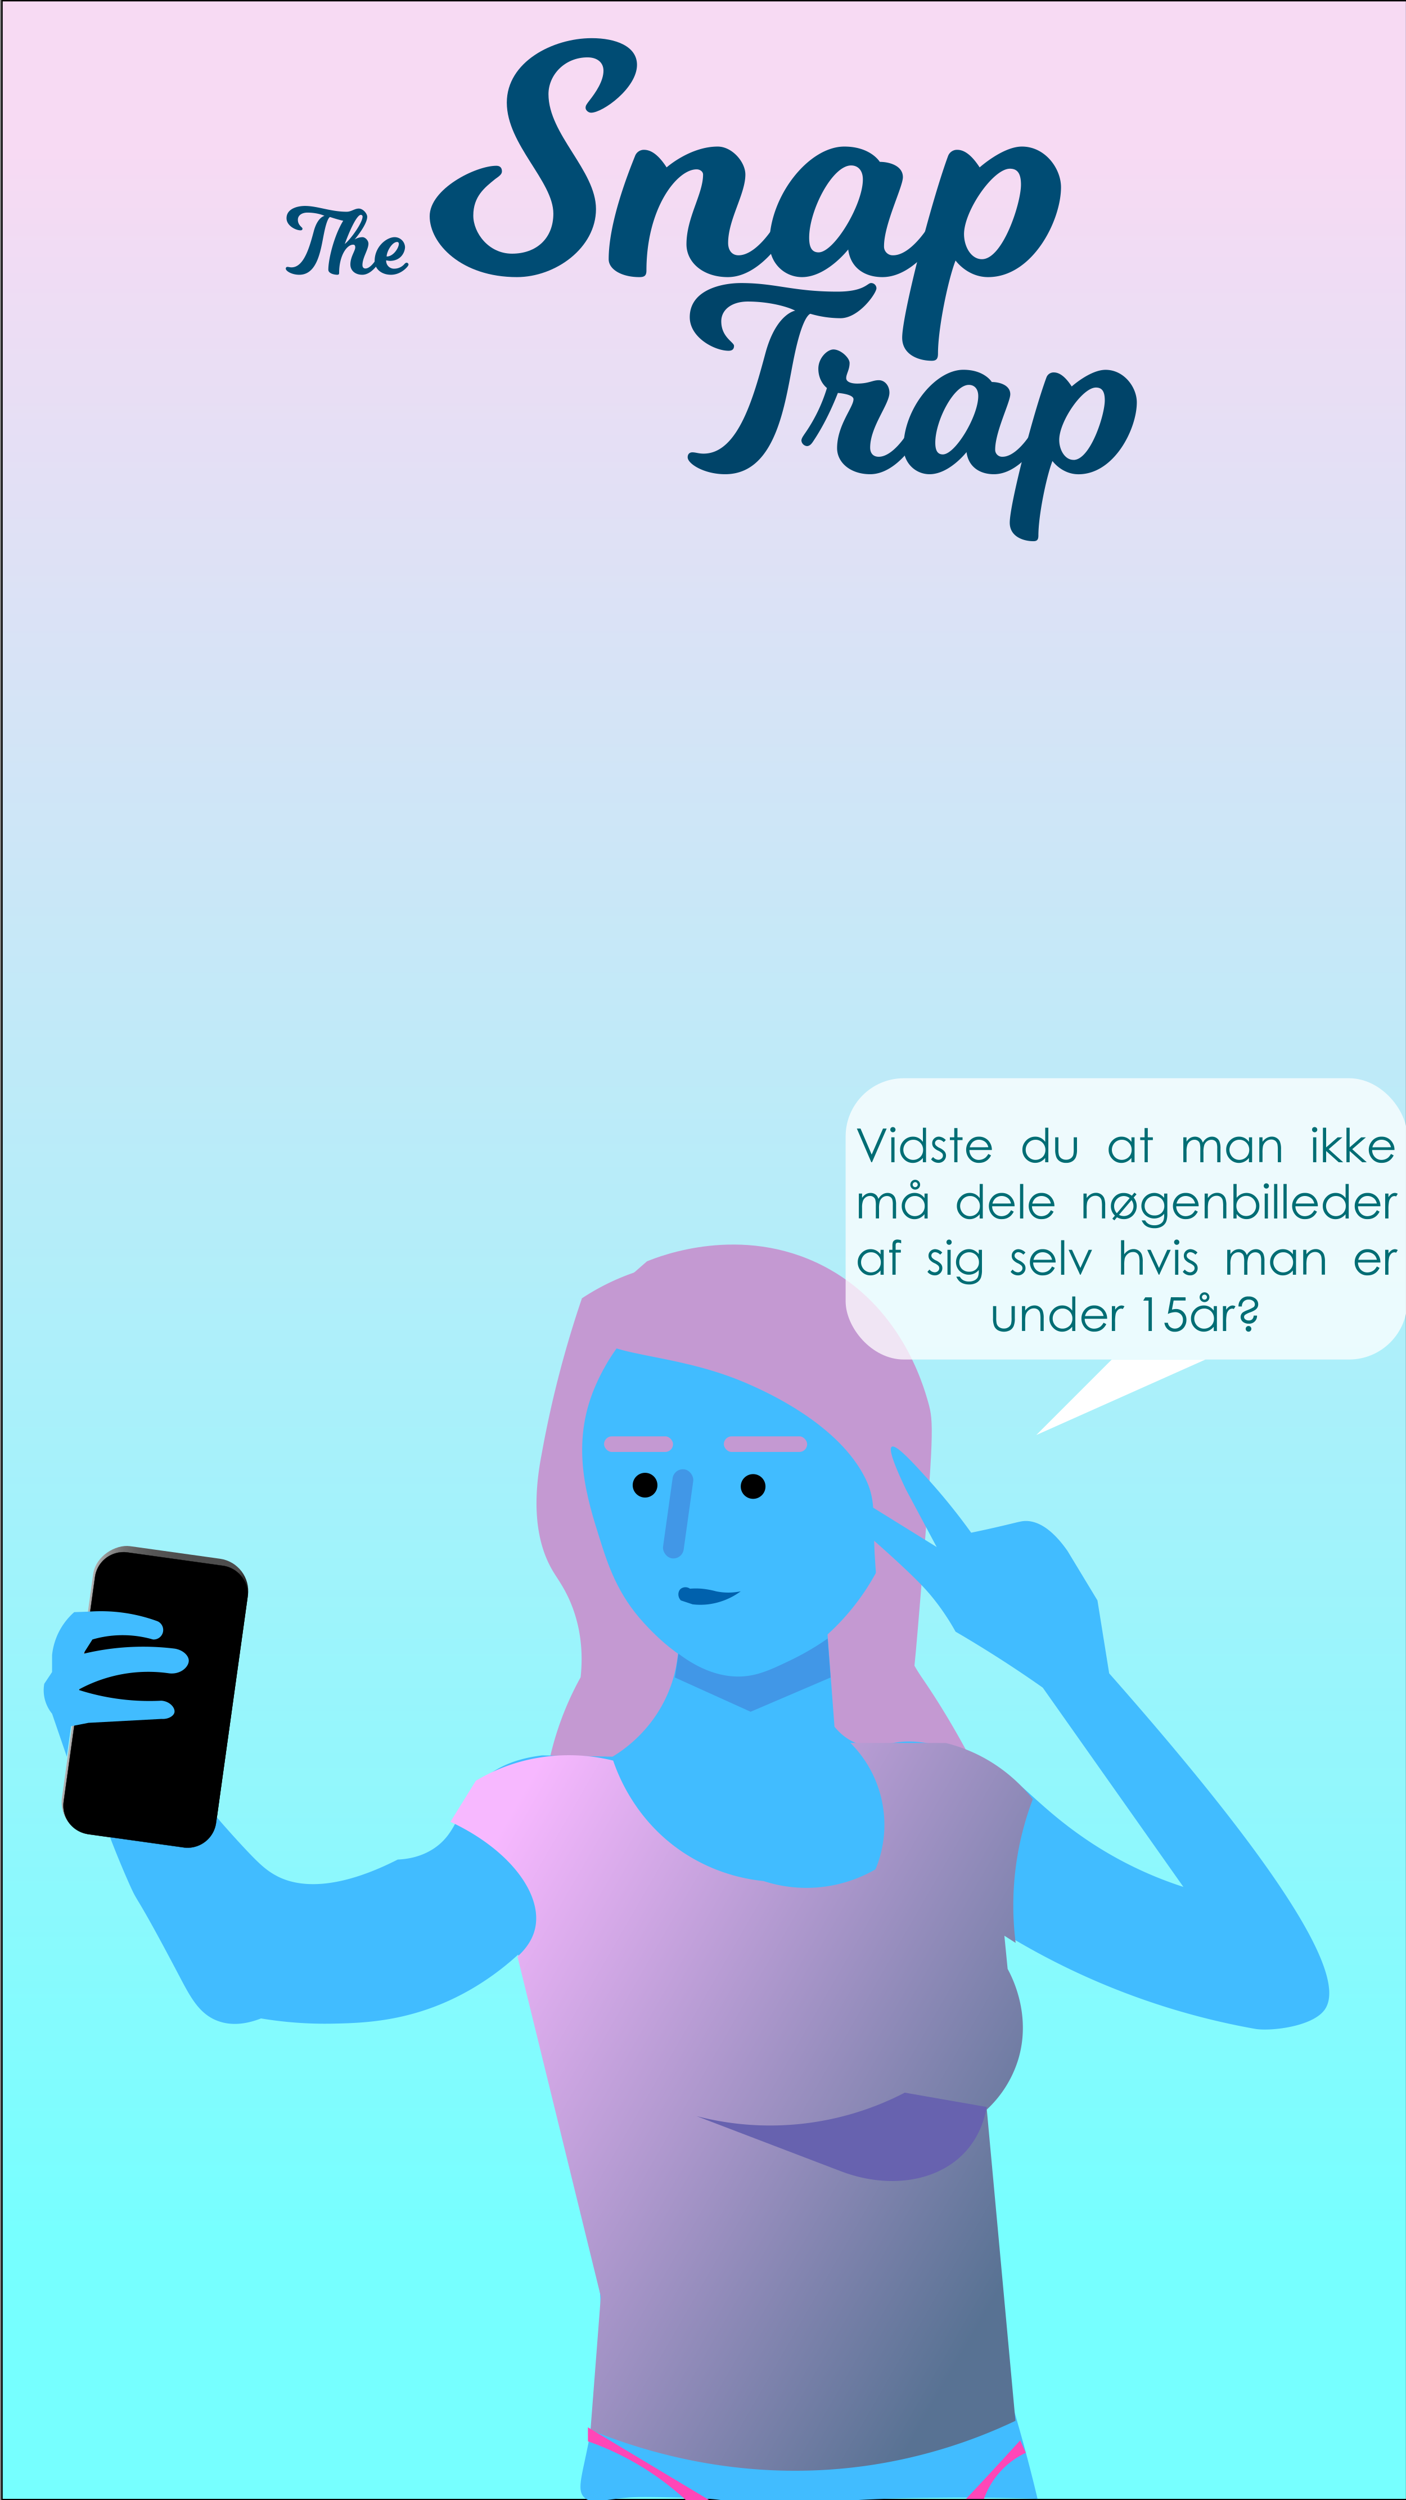 <svg id="Lag_1" data-name="Lag 1" xmlns="http://www.w3.org/2000/svg" xmlns:xlink="http://www.w3.org/1999/xlink" width="1080" height="1920" viewBox="0 0 1080 1920"><rect x="0" y="0" width="1080" height="1920" fill="#808080" stroke="none"/><defs><style>.cls-1{fill:url(#Ikke-navngivet_forløb_97);}.cls-2{fill:#004c74;}.cls-3{fill:#c499d2;}.cls-4{fill:url(#Ikke-navngivet_forløb_165);}.cls-5{fill:#41bcff;}.cls-6{fill:#4197e7;}.cls-7{fill:url(#Ikke-navngivet_forløb_19);}.cls-8{fill:#ff46b7;}.cls-9{fill:#0061ad;}.cls-10{fill:#6762af;}.cls-11,.cls-13{fill:#fff;}.cls-11{opacity:0.75;}.cls-12{fill:#006d74;}.cls-14{fill:#004469;}</style><linearGradient id="Ikke-navngivet_forløb_97" x1="541" y1="1919.47" x2="541" y2="0.53" gradientUnits="userSpaceOnUse"><stop offset="0.1" stop-color="#76ffff"/><stop offset="0.94" stop-color="#f7daf3"/></linearGradient><linearGradient id="Ikke-navngivet_forløb_165" x1="248.68" y1="1276.15" x2="128.68" y2="1276.15" gradientTransform="translate(1395.15 1114.12) rotate(90)" gradientUnits="userSpaceOnUse"><stop offset="0" stop-color="#333"/><stop offset="0" stop-color="#2e2e2e"/><stop offset="0" stop-color="#232323"/><stop offset="0" stop-color="#1c1c1c"/><stop offset="0" stop-color="#1a1a1a"/><stop offset="0.02" stop-color="#212121"/><stop offset="0.05" stop-color="#343434"/><stop offset="0.08" stop-color="#4d4d4d"/><stop offset="0.49" stop-color="#4f4f4f"/><stop offset="0.64" stop-color="#565656"/><stop offset="0.75" stop-color="#616161"/><stop offset="0.83" stop-color="#727272"/><stop offset="0.9" stop-color="#888"/><stop offset="0.97" stop-color="#a3a3a3"/><stop offset="1" stop-color="#b3b3b3"/></linearGradient><linearGradient id="Ikke-navngivet_forløb_19" x1="844.9" y1="1746.59" x2="320.21" y2="1443.67" gradientUnits="userSpaceOnUse"><stop offset="0.1" stop-color="#587293"/><stop offset="0.94" stop-color="#f7b8ff"/></linearGradient></defs><title>starscreen</title><rect class="cls-1" x="1.53" y="0.53" width="1078.94" height="1918.94"/><path d="M1079.94,1.06V1918.94H2.06V1.06H1079.94M1081,0H1V1920H1081V0Z"/><path class="cls-2" d="M280.66,206.19c3.89,0,7.7-6.19,7.7-6.19s.58-1,1.44-1a1.51,1.51,0,0,1,1.52,1.44,4.72,4.72,0,0,1-.65,1.73S285.41,211,278.28,211c-5.47,0-9.14-3.24-9.14-7.92,0-5.91,3.74-10.44,3.74-13.11,0-1.44-.57-2.09-1.58-2.09-5,0-10.8,8.57-10.8,21.68,0,.86-.29,1.44-1.3,1.44-2.88,0-7-1.15-7-3.89,0-8.07,4.46-26.35,11.44-37.59-4.17-.86-10.15-2.88-10.15-2.88-.72.29-2.45,2.23-4.39,11.52C246.6,189.7,244.66,211,229.9,211c-5.84,0-10.37-2.88-10.37-4.68a1.23,1.23,0,0,1,1.29-1.37c.94,0,1.73.36,3.1.36,9.72,0,14-16.2,17.14-27.87,2.95-10.87,8.2-11.66,8.2-11.66-2.23-1.15-7.34-2.52-13.1-2.52-4.32,0-7.35,2.16-7.35,5.47,0,4.39,3.53,5.76,3.53,6.77s-.5,1.37-1.51,1.37c-3.81,0-10.73-3.6-10.73-9.29,0-7.42,8.57-9.43,14.19-9.43,9.57,0,19.73,4.46,32,4.46,3.6,0,6.05-2.45,9.29-2.45s6.48,3.75,6.48,6.34c0,5.9-8.93,16.56-9.65,17.42a11.93,11.93,0,0,1,6-1.8c2.16,0,4.6,2.52,4.6,5,0,4.47-4.6,10.73-4.6,16.35C278.36,205.11,279.22,206.19,280.66,206.19ZM277.13,165c-2.66,0-7.63,9.57-12.31,22.39,5-4.1,13.68-16.56,13.68-21A1.3,1.3,0,0,0,277.13,165Z"/><path class="cls-2" d="M310.68,202.74s.86-1,1.58-1a1.47,1.47,0,0,1,1.52,1.44c0,.65-.94,1.73-.94,1.73S308.09,211,300.31,211c-7.27,0-12.53-4.47-12.53-10.59,0-11,9.15-18.29,15.41-18.29a8,8,0,0,1,7.92,7.56c0,3.46-2.66,10.66-11.74,10.66a19.81,19.81,0,0,1-2.73-.43,6,6,0,0,0,6.41,6.41A10.29,10.29,0,0,0,310.68,202.74Zm-4.32-15.48c0-.94-.51-1.44-1.3-1.44-4,0-8.06,7.41-8.06,11.16C302.25,197,306.36,190.28,306.36,187.26Z"/><path class="cls-2" d="M421.3,72.3c0,31,36.5,58.5,36.5,88.25s-31,52.25-60.75,52.25c-42.75,0-67-25.75-67-46.75S365.3,127.3,381.3,127.3c3,0,4.25,1.75,4.25,4.25,0,2.25-1.75,3.5-5.25,6-8,6.5-16.75,13.25-16.75,28,0,13.25,11.75,29.25,29.75,29.25,18.75,0,31.75-11.75,31.75-30.75,0-25-35.75-53-35.75-85.25,0-31.25,35.25-49.5,65.25-49.5,18.5,0,34.75,6.25,34.75,20.5,0,17.75-26.25,36.75-35.25,36.75-2.25,0-4.25-2-4.25-3.75s.75-2.75,3.25-6c4.5-5.75,10.5-14.5,10.5-22.5,0-6.5-5-10.25-12.25-10.25C433.8,44.05,421.3,57.55,421.3,72.3Z"/><path class="cls-2" d="M567.3,196.05c13.5,0,26.75-21.5,26.75-21.5s2-3.5,5-3.5a5.24,5.24,0,0,1,5.25,5c0,2.25-2.25,6-2.25,6s-18.25,30.75-43,30.75c-19,0-31.75-11.25-31.75-25.25,0-20.5,12.75-38.5,12.75-53.5,0-2.25-2.25-4-5-4-15,0-38.5,29.75-38.5,77.75,0,4.25-2,5-5.5,5-13.25,0-23.5-5.75-23.5-13.75,0-27.75,14.5-65,20.25-79.25a7.21,7.21,0,0,1,6.75-4.75c3.75,0,9.75,1.5,17.5,13.5,0,0,18-16,39.25-16,11,0,21.25,11.75,21.25,21.5,0,15-13.25,34.5-13.25,52.5C559.3,192.3,562.3,196.05,567.3,196.05Z"/><path class="cls-2" d="M677.8,212.8c-13.75,0-24.5-7.25-26.25-21.25,0,0-16.5,21.25-35.5,21.25-13.5,0-25-10.75-25-26,0-36,30-74.25,57.5-74.25,20.25,0,27.25,11.75,27.25,11.75,7.5,0,17.75,3,17.75,11.75,0,7.5-14.5,36-14.5,53a6.69,6.69,0,0,0,7,7c13.5,0,26.75-21.5,26.75-21.5s2-3.5,5-3.5a5.24,5.24,0,0,1,5.25,5c0,2.25-2.25,6-2.25,6S702.55,212.8,677.8,212.8Zm-24-85.75c-14.5,0-32.25,34.5-32.25,55.5,0,7.25,2,11.25,7.25,11.25,12,0,34-36.75,34-56C662.8,130.55,658.8,127.05,653.8,127.05Z"/><path class="cls-2" d="M785,112.55c17.75,0,30,16.75,30,31.25,0,25.5-21.75,69-56,69-16,0-25-12.75-25-12.75-5.75,14.75-13.5,52-13.5,71.5,0,4-1.25,5.5-4.75,5.5-9.5,0-22.75-4.25-22.75-17.75,0-17.75,22.25-104.25,35.25-139.5a7.29,7.29,0,0,1,7-4.75c3.5,0,9.5,1.5,17.25,13.5C752.54,128.55,770.29,112.55,785,112.55Zm-30.75,86.5c16,0,30-42.75,30-57.25,0-9-3-12.25-8.5-12.25-13,0-35.25,32.5-35.25,50.25C740.54,189.55,746,199.05,754.29,199.05Z"/><path class="cls-3" d="M570,969.39c-10.64-1-32.72-3.85-60,1.61a177.45,177.45,0,0,0-63,26c-5.24,15.38-10.29,31.72-15,49-6.81,25-12,48.79-16,71-9,46.55-.88,73.62,9,90,4,6.58,10,14.37,15,28,7.54,20.52,7.42,39.65,6,53a234.81,234.81,0,0,0-27.91,87.39L758,1375c-18.84-38.72-35.69-65.89-48-84-4.92-7.23-10.7-15.36-14-28-6.6-25.28,2.8-45.27,8-64,5.51-19.87,9.49-49.84.08-91.34-.72-11.84-4.77-55.31-40.08-92.66C627.08,975.94,581.36,970.43,570,969.39Z"/><rect class="cls-4" x="7.2" y="1242.8" width="223.6" height="120" rx="25.09" ry="25.09" transform="translate(-1187.74 1240.57) rotate(-82.05)"/><path class="cls-5" d="M689.61,1115.24c16.57,86.25-67.36,176-127.26,171.6-32.69-2.41-60.93-33.09-67.6-40.34-20.33-22.09-27.74-44.72-34-64.6-9.61-30.41-21.88-69.22-5.73-111.9,4-10.56,23-56.44,64.84-70.8C583,977.53,674.35,1035.78,689.61,1115.24Z"/><path class="cls-3" d="M462.39,998.73c-4.78,5.54-10.4,13.85-8.37,22,5.48,22.1,60.13,16.28,118.27,41,1.25.53,3.13,1.33,5.54,2.42,12.57,5.67,62.73,28.46,84.48,66.64,16.27,28.58,1.89,36.28,16.69,124.15,3.51,20.85,10,59.28,16,59,4.64-.21,6.76-23.31,12-87,10.44-126.82,10.25-135.14,6-150-4-14.16-21.27-74.44-81-105-62.65-32.06-125.14-7.4-135.07-3.3Z"/><path class="cls-5" d="M797,1919c-3.65-15.33-9.91-40.4-19-71-34.32-115.54-54.44-139.65-44-181,8.34-33,25.66-33.92,31-73,2.39-17.53-.25-29.31,3-71l3-38.5A553.57,553.57,0,0,0,964,1558c11.19,2,42.91-1.33,53-14,14.73-18.5-4.31-76.93-165-259l-9-56-23-38c-14-20-25.4-23-32-23-3.12,0-5.18.66-15,3-11.45,2.73-20.81,4.73-27,6a473.34,473.34,0,0,0-34-42c-10.83-11.94-23.79-26.1-27-24-1.58,1-1.69,6.6,11,33l23.5,44L663,1153c-8.93-1.93-19.36-3.43-21,0s5.93,9.61,19,21c39.73,34.62,49.72,45.84,55.5,53a182.07,182.07,0,0,1,17.5,26q19.74,11.49,40.5,25,13.77,9,26.5,18l108,153a293.37,293.37,0,0,1-72.5-35c-47.23-31.65-54.84-53.78-93-67-29.76-10.31-45.89-11.22-60-8-4.18,1-13.8,3.61-24.5,0-8.46-2.85-14.31-8.51-18-13q-4.25-56.51-8.5-113l-117,12a105.57,105.57,0,0,1,0,69c-12,34.12-37.8,50.71-45,55l-54-1c-26.07,3.12-40.05,12.75-48,21-16.8,17.43-15.86,38.2-36,51-9.85,6.26-20.16,7.7-27,8-55.87,28.4-83.43,17.93-94,12-6.82-3.83-11.8-8.08-23-20a778.92,778.92,0,0,1-60.5-73,74.79,74.79,0,0,0,3.5-30,70.16,70.16,0,0,0-4.2-18.71c-4.41-12.67-10.44-20.21-13.8-25.29-5.92-9-15.23,30-16.5,36a43.69,43.69,0,0,1-4.5,12q-3.25,16-6.5,32l-17,13a737.75,737.75,0,0,0,30,80c8.19,18.48,2.32,2.27,38.5,71,8.7,16.53,15.46,29.69,30,35,12.25,4.48,24.69,1.26,33-2a299,299,0,0,0,55.5,4c15.91-.34,39.19-.83,66-9,16.77-5.11,46-16.61,76-44q9.5,29.51,19,59c6.58,29.24,15.39,68.49,22,98,14.39,64.23,21.6,96.5,22,104,.11,2,.19,4,.25,5.77,0,0,.26,7.47.17,15-.61,48.4-9.42,93.28-9.42,93.28-5.09,25.9-9.2,36.33-3,42,5.29,4.84,13.26,1.8,32,0,8.72-.84,21.15-.56,46,0,35.44.8,36.45,5.19,66,6,20.44.56,18.53-1.58,62-4,29.25-1.63,51.68-1.85,68-2C744,1917.81,768.87,1918,797,1919Z"/><path class="cls-6" d="M521.13,1269.86l-2.73,18.34,58.17,26.3L638,1288.2l-2.25-29.92A205,205,0,0,1,607.11,1275c-12.2,5.85-22,10.57-33,12C551.48,1289.93,531.79,1278,521.13,1269.86Z"/><path d="M144.12,1418.9a22.19,22.19,0,0,1-3-.21l-73.43-10.25a22.05,22.05,0,0,1-18.77-24.87L73,1210.94a22,22,0,0,1,24.87-18.78l73.43,10.24a22.07,22.07,0,0,1,18.78,24.88L166,1399.91A22.13,22.13,0,0,1,144.12,1418.9Z"/><path d="M94.8,1191.87v.15a21.93,21.93,0,0,1,3,.21l73.43,10.25A22,22,0,0,1,190,1227.27L165.88,1399.9a22,22,0,0,1-24.79,18.72l-73.42-10.25A22,22,0,0,1,49,1383.58L73.05,1211A22,22,0,0,1,94.8,1192v-.15m0,0a22.2,22.2,0,0,0-21.9,19.06L48.8,1383.56a22.18,22.18,0,0,0,18.84,25l73.43,10.25a22.44,22.44,0,0,0,3.05.21A22.2,22.2,0,0,0,166,1399.92l24.09-172.63a22.18,22.18,0,0,0-18.84-25l-73.43-10.25a22.44,22.44,0,0,0-3-.21Z"/><path class="cls-5" d="M40,1316l11.32,33,3.26-23.39L68,1323l56-3c5.21.39,9.4-2.2,10-5,.7-3.26-3.14-8.44-10-9a178.91,178.91,0,0,1-43-3,176.85,176.85,0,0,1-20.86-5.36A111.51,111.51,0,0,1,130,1285c9,1,15.24-5.2,15-10-.19-3.89-4.7-8.09-11-9a196.89,196.89,0,0,0-48,0,194.31,194.31,0,0,0-22,4l7-11a82.47,82.47,0,0,1,16-3,84.23,84.23,0,0,1,30.55,3,7.32,7.32,0,0,0,3.45-14,126.27,126.27,0,0,0-52.48-7.4L57,1238a50.94,50.94,0,0,0-17,33v13l-6,9a28.45,28.45,0,0,0,0,10A28.74,28.74,0,0,0,40,1316Z"/><path class="cls-7" d="M397.5,1502.5c9.13-8.29,12.29-16.14,13.5-21.5,6-26.35-19.41-60.72-65-82l19.5-31.5A139.41,139.41,0,0,1,403,1352a142.25,142.25,0,0,1,68,0c4.06,11.94,17.37,45.94,53,70a136.72,136.72,0,0,0,62.5,22.5,106,106,0,0,0,86-9,88.8,88.8,0,0,0-19.29-97.07l73.29.07A122.38,122.38,0,0,1,756,1350a123.65,123.65,0,0,1,37.35,31.65A229.47,229.47,0,0,0,780.16,1492l-8.66-5.51q1.25,12.75,2.5,25.5c3.36,6.12,18.63,35.48,8,70a87.71,87.71,0,0,1-24,38q11,119.51,22,239a396.9,396.9,0,0,1-111,34c-97.18,14.64-176-10.93-215.41-27q4-51.23,7.91-102.47Z"/><path class="cls-8" d="M451.59,1864,545,1920H527a223.07,223.07,0,0,0-26.74-21,215.17,215.17,0,0,0-48.64-24.25Z"/><path class="cls-8" d="M742,1919q9.54-10.11,19.12-20.45,11.4-12.32,22.52-24.55,2.18,4.77,4.36,9.53A62,62,0,0,0,755.82,1919Z"/><circle cx="495.5" cy="1140.5" r="9.5"/><circle cx="578.5" cy="1141.5" r="9.5"/><rect class="cls-3" x="556" y="1103" width="64" height="12" rx="6" ry="6"/><rect class="cls-3" x="464" y="1103" width="53" height="12" rx="6" ry="6"/><rect class="cls-6" x="513" y="1128" width="16" height="69" rx="8" ry="8" transform="translate(165.7 -60.86) rotate(7.95)"/><path class="cls-9" d="M530,1220a55.19,55.19,0,0,1,9,0,66,66,0,0,1,11,2,46.46,46.46,0,0,0,19,0,53.17,53.17,0,0,1-25,10,51,51,0,0,1-12,0l-9-3c-2.72-2.82-2.37-7.07,0-9A6,6,0,0,1,530,1220Z"/><path class="cls-10" d="M695,1607a224.76,224.76,0,0,1-160,18l110,42c36.62,14.29,74.61,8.78,96-14,10.86-11.57,15.19-25.2,17-35Z"/><rect class="cls-11" x="649.56" y="828" width="431.44" height="216" rx="44.72" ry="44.72"/><path class="cls-12" d="M658.18,866.64H661l8.57,20,8.71-20h2.81L669.83,892.5h-.56Z"/><path class="cls-12" d="M685.87,865.5a2,2,0,0,1,2,2,2,2,0,0,1-2,2,1.94,1.94,0,0,1-1.42-.6,2,2,0,0,1-.59-1.42,2,2,0,0,1,.59-1.45A2,2,0,0,1,685.87,865.5Zm-1.22,7.87h2.46V892.5h-2.46Z"/><path class="cls-12" d="M711.32,866V892.5h-2.43v-3.29a10.58,10.58,0,0,1-3.47,2.83,9.43,9.43,0,0,1-4.21,1,9.33,9.33,0,0,1-6.94-3,9.89,9.89,0,0,1-2.87-7.16,9.72,9.72,0,0,1,2.9-7.07,9.47,9.47,0,0,1,7-2.93,9,9,0,0,1,4.26,1,9.7,9.7,0,0,1,3.35,3V866Zm-9.84,9.26a7.43,7.43,0,0,0-6.56,3.85,7.78,7.78,0,0,0,0,7.72,7.52,7.52,0,0,0,2.78,2.87,7.26,7.26,0,0,0,3.75,1,7.66,7.66,0,0,0,3.83-1,7.14,7.14,0,0,0,2.78-2.75,7.89,7.89,0,0,0,1-3.92,7.62,7.62,0,0,0-2.19-5.55A7.25,7.25,0,0,0,701.48,875.25Z"/><path class="cls-12" d="M726.5,875.46l-1.58,1.64a5.67,5.67,0,0,0-3.86-1.92,2.94,2.94,0,0,0-2,.79,2.47,2.47,0,0,0-.86,1.85,2.72,2.72,0,0,0,.71,1.77,10,10,0,0,0,3,2,10.93,10.93,0,0,1,3.73,2.74,5,5,0,0,1,1,3,5.4,5.4,0,0,1-1.65,4,5.68,5.68,0,0,1-4.14,1.64,7.23,7.23,0,0,1-3.16-.72,6.85,6.85,0,0,1-2.49-2l1.55-1.76a5.35,5.35,0,0,0,4,2.13,3.6,3.6,0,0,0,2.51-.95,2.92,2.92,0,0,0,.36-4.11,11.18,11.18,0,0,0-3.1-2,10,10,0,0,1-3.53-2.64,5,5,0,0,1-.93-3,4.84,4.84,0,0,1,1.49-3.62,5.18,5.18,0,0,1,3.76-1.44A7.77,7.77,0,0,1,726.5,875.46Z"/><path class="cls-12" d="M733,866.27h2.46v7.1h3.9v2.13h-3.9v17H733v-17h-3.36v-2.13H733Z"/><path class="cls-12" d="M759.16,886.15l2.08,1.09a11.25,11.25,0,0,1-2.36,3.23,9.36,9.36,0,0,1-3,1.88,10.62,10.62,0,0,1-3.78.64,9.13,9.13,0,0,1-7.32-3.07,10.34,10.34,0,0,1-2.64-6.93,10.23,10.23,0,0,1,2.24-6.49,9.12,9.12,0,0,1,7.58-3.62,9.44,9.44,0,0,1,7.81,3.71,10.33,10.33,0,0,1,2.11,6.54H744.66a7.81,7.81,0,0,0,2.13,5.46,6.79,6.79,0,0,0,5.09,2.13,8.14,8.14,0,0,0,2.84-.51,7.58,7.58,0,0,0,2.35-1.35A11.53,11.53,0,0,0,759.16,886.15Zm0-5.15a8.07,8.07,0,0,0-1.43-3.15,6.86,6.86,0,0,0-2.49-1.89,7.5,7.5,0,0,0-3.26-.73,7.06,7.06,0,0,0-4.84,1.81,8.2,8.2,0,0,0-2.23,4Z"/><path class="cls-12" d="M805.27,866V892.5h-2.43v-3.29a10.48,10.48,0,0,1-3.47,2.83,9.68,9.68,0,0,1-11.14-2,9.85,9.85,0,0,1-2.88-7.16,9.72,9.72,0,0,1,2.9-7.07,9.49,9.49,0,0,1,7-2.93,9.05,9.05,0,0,1,4.27,1,9.67,9.67,0,0,1,3.34,3V866Zm-9.83,9.26a7.48,7.48,0,0,0-3.8,1,7.32,7.32,0,0,0-2.76,2.84,7.67,7.67,0,0,0-1,3.86,7.77,7.77,0,0,0,1,3.86,7.45,7.45,0,0,0,2.78,2.87,7.2,7.2,0,0,0,3.75,1,7.71,7.71,0,0,0,3.83-1A7.2,7.2,0,0,0,802,887a7.89,7.89,0,0,0,1-3.92,7.65,7.65,0,0,0-2.18-5.55A7.27,7.27,0,0,0,795.44,875.25Z"/><path class="cls-12" d="M810.53,873.37H813v8.93a18.8,18.8,0,0,0,.35,4.5,5,5,0,0,0,2,2.78,6.1,6.1,0,0,0,3.54,1,6,6,0,0,0,3.5-1,5.13,5.13,0,0,0,2-2.61,18.67,18.67,0,0,0,.37-4.69v-8.93h2.51v9.39a15,15,0,0,1-.92,6,7,7,0,0,1-2.78,3.13,8.76,8.76,0,0,1-4.65,1.14,8.85,8.85,0,0,1-4.67-1.14,7,7,0,0,1-2.79-3.16,15.37,15.37,0,0,1-.92-6.11Z"/><path class="cls-12" d="M871.5,873.37V892.5h-2.42v-3.29a10.58,10.58,0,0,1-3.47,2.83,9.46,9.46,0,0,1-4.21,1,9.33,9.33,0,0,1-6.94-3,9.89,9.89,0,0,1-2.87-7.16,9.69,9.69,0,0,1,2.9-7.07,9.47,9.47,0,0,1,7-2.93,9,9,0,0,1,4.26,1,9.7,9.7,0,0,1,3.35,3v-3.52Zm-9.83,1.88a7.43,7.43,0,0,0-6.56,3.85,7.72,7.72,0,0,0,0,7.72,7.52,7.52,0,0,0,2.78,2.87,7.26,7.26,0,0,0,3.75,1,7.68,7.68,0,0,0,3.83-1,7.2,7.2,0,0,0,2.78-2.75,7.89,7.89,0,0,0,1-3.92,7.62,7.62,0,0,0-2.19-5.55A7.27,7.27,0,0,0,861.67,875.25Z"/><path class="cls-12" d="M879.19,866.27h2.46v7.1h3.9v2.13h-3.9v17h-2.46v-17h-3.36v-2.13h3.36Z"/><path class="cls-12" d="M908.94,873.37h2.47v3.31A9.6,9.6,0,0,1,914,874a7.52,7.52,0,0,1,3.93-1.12,6.56,6.56,0,0,1,2.64.54,5.84,5.84,0,0,1,2,1.45,7.67,7.67,0,0,1,1.37,2.6,9.09,9.09,0,0,1,3.07-3.42,7.27,7.27,0,0,1,4-1.17,6.16,6.16,0,0,1,3.49,1,5.93,5.93,0,0,1,2.26,2.8,14.89,14.89,0,0,1,.73,5.37V892.5H935V882.05a13.6,13.6,0,0,0-.44-4.22,3.79,3.79,0,0,0-1.5-1.86,4.45,4.45,0,0,0-2.53-.7,5.54,5.54,0,0,0-3.27,1.05,6.15,6.15,0,0,0-2.16,2.82,18,18,0,0,0-.68,5.87v7.49H922v-9.79a17.17,17.17,0,0,0-.43-4.71,3.91,3.91,0,0,0-1.51-2,4.31,4.31,0,0,0-2.55-.75,5.48,5.48,0,0,0-3.19,1,6,6,0,0,0-2.19,2.77,14.77,14.77,0,0,0-.71,5.32v8.11h-2.47Z"/><path class="cls-12" d="M961.78,873.37V892.5h-2.42v-3.29a10.58,10.58,0,0,1-3.47,2.83,9.46,9.46,0,0,1-4.21,1,9.33,9.33,0,0,1-6.94-3,9.89,9.89,0,0,1-2.87-7.16,9.69,9.69,0,0,1,2.9-7.07,9.47,9.47,0,0,1,7-2.93,9,9,0,0,1,4.26,1,9.7,9.7,0,0,1,3.35,3v-3.52ZM952,875.25a7.43,7.43,0,0,0-6.56,3.85,7.72,7.72,0,0,0,0,7.72,7.52,7.52,0,0,0,2.78,2.87,7.26,7.26,0,0,0,3.75,1,7.68,7.68,0,0,0,3.83-1,7.2,7.2,0,0,0,2.78-2.75,7.89,7.89,0,0,0,1-3.92,7.62,7.62,0,0,0-2.19-5.55A7.27,7.27,0,0,0,952,875.25Z"/><path class="cls-12" d="M967.32,873.37h2.46v3.43a10.45,10.45,0,0,1,3.27-2.95,8.06,8.06,0,0,1,3.9-1,6.77,6.77,0,0,1,3.81,1.09,6.49,6.49,0,0,1,2.45,2.93,15.49,15.49,0,0,1,.79,5.75v9.85h-2.46v-9.13a22.8,22.8,0,0,0-.27-4.41,4.89,4.89,0,0,0-1.64-2.86,5,5,0,0,0-3.17-1,6.09,6.09,0,0,0-4,1.47,7,7,0,0,0-2.33,3.66,25.76,25.76,0,0,0-.35,5.2v7h-2.46Z"/><path class="cls-12" d="M1009.85,865.5a2,2,0,0,1,2,2,2,2,0,0,1-2,2,1.94,1.94,0,0,1-1.42-.6,2,2,0,0,1-.59-1.42,2,2,0,0,1,.59-1.45A2,2,0,0,1,1009.85,865.5Zm-1.22,7.87h2.46V892.5h-2.46Z"/><path class="cls-12" d="M1016.19,866h2.46v15.1l8.87-7.72h3.61l-10.51,9.12,11.12,10h-3.46l-9.63-8.61v8.61h-2.46Z"/><path class="cls-12" d="M1034.26,866h2.46v15.1l8.87-7.72h3.61l-10.51,9.12,11.12,10h-3.46l-9.63-8.61v8.61h-2.46Z"/><path class="cls-12" d="M1068.45,886.15l2.07,1.09a11.07,11.07,0,0,1-2.36,3.23,9.42,9.42,0,0,1-3,1.88,10.72,10.72,0,0,1-3.79.64,9.13,9.13,0,0,1-7.32-3.07,10.34,10.34,0,0,1-2.64-6.93,10.23,10.23,0,0,1,2.24-6.49,9.14,9.14,0,0,1,7.58-3.62,9.43,9.43,0,0,1,7.81,3.71,10.28,10.28,0,0,1,2.11,6.54H1054a7.72,7.72,0,0,0,2.13,5.46,6.77,6.77,0,0,0,5.08,2.13,8.14,8.14,0,0,0,2.84-.51,7.47,7.47,0,0,0,2.35-1.35A11.27,11.27,0,0,0,1068.45,886.15Zm0-5.15a8.22,8.22,0,0,0-1.44-3.15,6.86,6.86,0,0,0-2.49-1.89,7.49,7.49,0,0,0-3.25-.73,7,7,0,0,0-4.84,1.81,8.21,8.21,0,0,0-2.24,4Z"/><path class="cls-12" d="M659.72,916.57h2.47v3.31a9.48,9.48,0,0,1,2.64-2.68,7.46,7.46,0,0,1,3.92-1.12,6.56,6.56,0,0,1,2.64.54,5.84,5.84,0,0,1,2,1.45,7.67,7.67,0,0,1,1.37,2.6,9.09,9.09,0,0,1,3.07-3.42,7.27,7.27,0,0,1,4-1.17,6.16,6.16,0,0,1,3.49,1,5.93,5.93,0,0,1,2.26,2.8,14.89,14.89,0,0,1,.73,5.37V935.7h-2.51V925.25a13.6,13.6,0,0,0-.44-4.22,3.79,3.79,0,0,0-1.5-1.86,4.45,4.45,0,0,0-2.53-.7,5.49,5.49,0,0,0-3.26,1,6.1,6.1,0,0,0-2.17,2.82,18,18,0,0,0-.68,5.87v7.49h-2.46v-9.8a17.13,17.13,0,0,0-.43-4.7,3.91,3.91,0,0,0-1.51-2,4.3,4.3,0,0,0-2.54-.75,5.49,5.49,0,0,0-3.2,1,6,6,0,0,0-2.19,2.77,14.77,14.77,0,0,0-.71,5.32v8.11h-2.47Z"/><path class="cls-12" d="M712.56,916.57V935.7h-2.42v-3.29a10.58,10.58,0,0,1-3.47,2.83,9.46,9.46,0,0,1-4.21,1,9.33,9.33,0,0,1-6.94-3,9.89,9.89,0,0,1-2.87-7.16,9.72,9.72,0,0,1,2.9-7.07,9.47,9.47,0,0,1,7-2.93,9,9,0,0,1,4.26,1,9.7,9.7,0,0,1,3.35,3v-3.52Zm-9.83,1.88a7.43,7.43,0,0,0-6.56,3.85,7.72,7.72,0,0,0,0,7.72,7.52,7.52,0,0,0,2.78,2.87,7.26,7.26,0,0,0,3.75,1,7.68,7.68,0,0,0,3.83-1,7.09,7.09,0,0,0,2.78-2.76,7.83,7.83,0,0,0,1-3.91,7.62,7.62,0,0,0-2.19-5.55A7.23,7.23,0,0,0,702.73,918.45ZM703,906a3.76,3.76,0,1,1-2.65,1.1A3.6,3.6,0,0,1,703,906Zm0,1.79a1.93,1.93,0,0,0-1.93,1.93,1.82,1.82,0,0,0,.56,1.35,1.84,1.84,0,0,0,1.37.57,1.95,1.95,0,0,0,1.92-1.92,1.85,1.85,0,0,0-.57-1.36A1.81,1.81,0,0,0,703,907.76Z"/><path class="cls-12" d="M754.93,909.19V935.7h-2.42v-3.29a10.58,10.58,0,0,1-3.47,2.83,9.46,9.46,0,0,1-4.21,1,9.33,9.33,0,0,1-6.94-3,9.89,9.89,0,0,1-2.87-7.16,9.72,9.72,0,0,1,2.9-7.07,9.47,9.47,0,0,1,7-2.93,9,9,0,0,1,4.26,1,9.7,9.7,0,0,1,3.35,3v-10.9Zm-9.83,9.26a7.43,7.43,0,0,0-6.56,3.85,7.72,7.72,0,0,0,0,7.72,7.52,7.52,0,0,0,2.78,2.87,7.26,7.26,0,0,0,3.75,1,7.68,7.68,0,0,0,3.83-1,7.09,7.09,0,0,0,2.78-2.76,7.83,7.83,0,0,0,1-3.91,7.62,7.62,0,0,0-2.19-5.55A7.23,7.23,0,0,0,745.1,918.45Z"/><path class="cls-12" d="M776.61,929.35l2.07,1.09a11.23,11.23,0,0,1-2.35,3.23,9.58,9.58,0,0,1-3,1.88,10.72,10.72,0,0,1-3.79.64,9.13,9.13,0,0,1-7.32-3.07,10.38,10.38,0,0,1-2.63-6.93,10.22,10.22,0,0,1,2.23-6.49,9.15,9.15,0,0,1,7.58-3.62,9.4,9.4,0,0,1,7.81,3.71,10.34,10.34,0,0,1,2.12,6.54H762.11a7.72,7.72,0,0,0,2.13,5.46,6.77,6.77,0,0,0,5.08,2.13,8.1,8.1,0,0,0,2.84-.51,7.47,7.47,0,0,0,2.35-1.35A11.27,11.27,0,0,0,776.61,929.35Zm0-5.15a8.22,8.22,0,0,0-1.44-3.15,6.71,6.71,0,0,0-2.49-1.9,7.59,7.59,0,0,0-3.25-.72,7,7,0,0,0-4.84,1.81,8.21,8.21,0,0,0-2.24,4Z"/><path class="cls-12" d="M783.53,909.19H786V935.7h-2.47Z"/><path class="cls-12" d="M807.21,929.35l2.08,1.09a11.25,11.25,0,0,1-2.36,3.23,9.47,9.47,0,0,1-3,1.88,10.66,10.66,0,0,1-3.78.64,9.13,9.13,0,0,1-7.32-3.07,10.34,10.34,0,0,1-2.64-6.93,10.22,10.22,0,0,1,2.23-6.49,9.16,9.16,0,0,1,7.59-3.62,9.42,9.42,0,0,1,7.81,3.71,10.33,10.33,0,0,1,2.11,6.54H792.71a7.81,7.81,0,0,0,2.13,5.46,6.79,6.79,0,0,0,5.09,2.13,8.14,8.14,0,0,0,2.84-.51,7.58,7.58,0,0,0,2.35-1.35A11.53,11.53,0,0,0,807.21,929.35Zm0-5.15a8.22,8.22,0,0,0-1.43-3.15,6.88,6.88,0,0,0-2.49-1.9,7.67,7.67,0,0,0-3.26-.72,7,7,0,0,0-4.84,1.81,8.2,8.2,0,0,0-2.23,4Z"/><path class="cls-12" d="M832.25,916.57h2.46V920a10.45,10.45,0,0,1,3.27-3,8.06,8.06,0,0,1,3.9-1,6.77,6.77,0,0,1,3.81,1.09,6.44,6.44,0,0,1,2.45,2.93,15.49,15.49,0,0,1,.79,5.75v9.85h-2.46v-9.13a22.8,22.8,0,0,0-.27-4.41,4.92,4.92,0,0,0-1.64-2.86,5,5,0,0,0-3.17-.95,6.09,6.09,0,0,0-4,1.47,7,7,0,0,0-2.33,3.66,25.76,25.76,0,0,0-.35,5.2v7h-2.46Z"/><path class="cls-12" d="M870.83,919.65a10.3,10.3,0,0,1-.45,13.54,9.32,9.32,0,0,1-7.15,3,9.91,9.91,0,0,1-5.24-1.44l-2,2.4-1.57-1.3,2-2.36a9.77,9.77,0,0,1-3.11-7.3,10.2,10.2,0,0,1,2.77-7.06,9.21,9.21,0,0,1,7.16-3,9.55,9.55,0,0,1,6.15,2.1l2-2.41,1.62,1.31Zm-12.91,12,9.81-11.58a7.17,7.17,0,0,0-8.2-.58,7.58,7.58,0,0,0-2.74,2.85,7.84,7.84,0,0,0-1,3.88,8,8,0,0,0,.57,3A7.23,7.23,0,0,0,857.92,931.67Zm11.24-10.06-9.62,11.32a8,8,0,0,0,3.66.92,7.44,7.44,0,0,0,3.75-1,7.12,7.12,0,0,0,2.71-2.76,7.76,7.76,0,0,0,1-3.85A7.86,7.86,0,0,0,869.16,921.61Z"/><path class="cls-12" d="M894.2,916.57h2.46v15.24a17.93,17.93,0,0,1-.71,5.89,7.63,7.63,0,0,1-3.35,4.06,11,11,0,0,1-5.75,1.42,13.23,13.23,0,0,1-4.42-.69,8.92,8.92,0,0,1-3.19-1.87,11.14,11.14,0,0,1-2.27-3.43h2.67a7.05,7.05,0,0,0,2.82,2.81,9,9,0,0,0,4.27.92A8.87,8.87,0,0,0,891,940a5.8,5.8,0,0,0,2.48-2.36,10.51,10.51,0,0,0,.74-4.58v-1a9.27,9.27,0,0,1-3.4,2.69,10,10,0,0,1-9.22-.36,9.3,9.3,0,0,1-3.59-3.53,9.59,9.59,0,0,1-1.27-4.87,9.94,9.94,0,0,1,9.89-9.91,9,9,0,0,1,4,.89,11,11,0,0,1,3.59,2.92Zm-7.26,1.88a7.84,7.84,0,0,0-3.89,1,7.41,7.41,0,0,0-2.81,2.8,7.63,7.63,0,0,0-1,3.86,7,7,0,0,0,2.11,5.2,7.49,7.49,0,0,0,5.46,2.06,7.41,7.41,0,0,0,5.46-2,7.2,7.2,0,0,0,2.07-5.37,7.76,7.76,0,0,0-1-3.85,6.86,6.86,0,0,0-2.69-2.68A7.45,7.45,0,0,0,886.94,918.45Z"/><path class="cls-12" d="M918,929.35l2.08,1.09a11.44,11.44,0,0,1-2.36,3.23,9.47,9.47,0,0,1-3,1.88,10.66,10.66,0,0,1-3.78.64,9.13,9.13,0,0,1-7.32-3.07,10.34,10.34,0,0,1-2.64-6.93,10.22,10.22,0,0,1,2.23-6.49,9.16,9.16,0,0,1,7.59-3.62,9.42,9.42,0,0,1,7.81,3.71,10.39,10.39,0,0,1,2.11,6.54H903.53a7.81,7.81,0,0,0,2.13,5.46,6.79,6.79,0,0,0,5.09,2.13,8.14,8.14,0,0,0,2.84-.51,7.58,7.58,0,0,0,2.35-1.35A11.53,11.53,0,0,0,918,929.35Zm0-5.15a8.37,8.37,0,0,0-1.43-3.15,6.88,6.88,0,0,0-2.49-1.9,7.67,7.67,0,0,0-3.26-.72,7,7,0,0,0-4.84,1.81,8.12,8.12,0,0,0-2.23,4Z"/><path class="cls-12" d="M925.33,916.57h2.46V920a10.24,10.24,0,0,1,3.27-3,8,8,0,0,1,3.9-1,6.72,6.72,0,0,1,3.8,1.09,6.46,6.46,0,0,1,2.46,2.93,15.7,15.7,0,0,1,.79,5.75v9.85h-2.46v-9.13a21.74,21.74,0,0,0-.28-4.41,4.81,4.81,0,0,0-1.64-2.86,5,5,0,0,0-3.16-.95,6.09,6.09,0,0,0-4,1.47,6.92,6.92,0,0,0-2.33,3.66,25,25,0,0,0-.35,5.2v7h-2.46Z"/><path class="cls-12" d="M947.44,935.7V909.19h2.46v10.67a10.33,10.33,0,0,1,3.46-2.84,9.7,9.7,0,0,1,11.12,2,9.86,9.86,0,0,1,2.88,7.15,9.73,9.73,0,0,1-2.9,7.08,9.44,9.44,0,0,1-7,2.94,9.05,9.05,0,0,1-4.24-1,9.88,9.88,0,0,1-3.35-3v3.52Zm9.84-1.89a7.4,7.4,0,0,0,6.55-3.85,7.67,7.67,0,0,0,1-3.86,7.94,7.94,0,0,0-1-3.89,7.55,7.55,0,0,0-2.79-2.87,7.15,7.15,0,0,0-3.72-1,7.59,7.59,0,0,0-3.83,1,7.15,7.15,0,0,0-2.79,2.77,7.86,7.86,0,0,0-1,3.92,7.62,7.62,0,0,0,2.19,5.55A7.21,7.21,0,0,0,957.28,933.81Z"/><path class="cls-12" d="M972.69,908.7a2,2,0,0,1,1.44.59,2,2,0,0,1,.59,1.44,2,2,0,0,1-2,2,1.94,1.94,0,0,1-1.42-.6,2,2,0,0,1-.59-1.43,2,2,0,0,1,.59-1.44A1.93,1.93,0,0,1,972.69,908.7Zm-1.22,7.87h2.46V935.7h-2.46Z"/><path class="cls-12" d="M978.68,909.19h2.46V935.7h-2.46Z"/><path class="cls-12" d="M985.88,909.19h2.46V935.7h-2.46Z"/><path class="cls-12" d="M1009.56,929.35l2.07,1.09a11.23,11.23,0,0,1-2.35,3.23,9.47,9.47,0,0,1-3,1.88,10.7,10.7,0,0,1-3.78.64,9.13,9.13,0,0,1-7.32-3.07,10.34,10.34,0,0,1-2.64-6.93,10.22,10.22,0,0,1,2.23-6.49,9.15,9.15,0,0,1,7.58-3.62,9.42,9.42,0,0,1,7.82,3.71,10.39,10.39,0,0,1,2.11,6.54H995.06a7.81,7.81,0,0,0,2.13,5.46,6.79,6.79,0,0,0,5.08,2.13,8.16,8.16,0,0,0,2.85-.51,7.58,7.58,0,0,0,2.35-1.35A11.53,11.53,0,0,0,1009.56,929.35Zm0-5.15a8.37,8.37,0,0,0-1.43-3.15,6.88,6.88,0,0,0-2.49-1.9,7.67,7.67,0,0,0-3.26-.72,7,7,0,0,0-4.84,1.81,8.21,8.21,0,0,0-2.24,4Z"/><path class="cls-12" d="M1036,909.19V935.7h-2.43v-3.29a10.58,10.58,0,0,1-3.47,2.83,9.46,9.46,0,0,1-4.21,1,9.33,9.33,0,0,1-6.94-3,9.89,9.89,0,0,1-2.87-7.16,9.72,9.72,0,0,1,2.9-7.07,9.47,9.47,0,0,1,7-2.93,9,9,0,0,1,4.26,1,9.7,9.7,0,0,1,3.35,3v-10.9Zm-9.84,9.26a7.43,7.43,0,0,0-6.56,3.85,7.78,7.78,0,0,0,0,7.72,7.52,7.52,0,0,0,2.78,2.87,7.26,7.26,0,0,0,3.75,1,7.68,7.68,0,0,0,3.83-1,7.09,7.09,0,0,0,2.78-2.76,7.83,7.83,0,0,0,1-3.91,7.62,7.62,0,0,0-2.19-5.55A7.23,7.23,0,0,0,1026.11,918.45Z"/><path class="cls-12" d="M1057.62,929.35l2.07,1.09a11.23,11.23,0,0,1-2.35,3.23,9.58,9.58,0,0,1-3,1.88,10.72,10.72,0,0,1-3.79.64,9.1,9.1,0,0,1-7.31-3.07,10.34,10.34,0,0,1-2.64-6.93,10.22,10.22,0,0,1,2.23-6.49,9.15,9.15,0,0,1,7.58-3.62,9.4,9.4,0,0,1,7.81,3.71,10.34,10.34,0,0,1,2.12,6.54h-17.21a7.72,7.72,0,0,0,2.13,5.46,6.77,6.77,0,0,0,5.08,2.13,8.1,8.1,0,0,0,2.84-.51,7.36,7.36,0,0,0,2.35-1.35A11.27,11.27,0,0,0,1057.62,929.35Zm0-5.15a8.22,8.22,0,0,0-1.44-3.15,6.71,6.71,0,0,0-2.49-1.9,7.59,7.59,0,0,0-3.25-.72,7,7,0,0,0-4.84,1.81,8.21,8.21,0,0,0-2.24,4Z"/><path class="cls-12" d="M1064,916.57h2.52v2.8a8.67,8.67,0,0,1,2.37-2.47,4.64,4.64,0,0,1,2.6-.82,4.41,4.41,0,0,1,2.18.65l-1.28,2.07a3.48,3.48,0,0,0-1.3-.33,3.61,3.61,0,0,0-2.38,1,6.4,6.4,0,0,0-1.74,3.14,30.53,30.53,0,0,0-.45,6.61v6.47H1064Z"/><path class="cls-12" d="M678.8,959.77V978.9h-2.43v-3.29a10.58,10.58,0,0,1-3.47,2.83,9.43,9.43,0,0,1-4.21.95,9.33,9.33,0,0,1-6.94-2.95,9.89,9.89,0,0,1-2.87-7.16,9.72,9.72,0,0,1,2.9-7.07,9.47,9.47,0,0,1,7-2.93,9,9,0,0,1,4.26,1,9.7,9.7,0,0,1,3.35,3v-3.52ZM669,961.65a7.43,7.43,0,0,0-6.56,3.85,7.78,7.78,0,0,0,0,7.72,7.48,7.48,0,0,0,2.79,2.87,7.19,7.19,0,0,0,3.74,1,7.66,7.66,0,0,0,3.83-1,7,7,0,0,0,2.78-2.76,7.83,7.83,0,0,0,1-3.91,7.62,7.62,0,0,0-2.19-5.55A7.21,7.21,0,0,0,669,961.65Z"/><path class="cls-12" d="M692.21,952.39v2.41a6,6,0,0,0-2.32-.58,2.22,2.22,0,0,0-1.2.29,1.27,1.27,0,0,0-.59.66,8.69,8.69,0,0,0-.13,2v2.58h4v2.13h-4v17h-2.47v-17H683v-2.13h2.51v-3a8.09,8.09,0,0,1,.38-2.93,3,3,0,0,1,1.29-1.42,4.17,4.17,0,0,1,2.18-.53A10.31,10.31,0,0,1,692.21,952.39Z"/><path class="cls-12" d="M723.76,961.86l-1.58,1.64a5.68,5.68,0,0,0-3.86-1.92,2.9,2.9,0,0,0-2.05.79,2.45,2.45,0,0,0-.86,1.85,2.72,2.72,0,0,0,.71,1.77,9.52,9.52,0,0,0,3,2,11.06,11.06,0,0,1,3.73,2.75,5,5,0,0,1,1,3,5.37,5.37,0,0,1-1.66,4,5.64,5.64,0,0,1-4.13,1.64,7.2,7.2,0,0,1-3.16-.72,6.9,6.9,0,0,1-2.5-2l1.55-1.76a5.38,5.38,0,0,0,4,2.13,3.61,3.61,0,0,0,2.52-.95,2.94,2.94,0,0,0,1-2.23,2.86,2.86,0,0,0-.69-1.88,11,11,0,0,0-3.1-2,9.92,9.92,0,0,1-3.52-2.64,5,5,0,0,1-.93-3,4.83,4.83,0,0,1,1.48-3.62,5.21,5.21,0,0,1,3.76-1.44A7.79,7.79,0,0,1,723.76,961.86Z"/><path class="cls-12" d="M729,951.9a2,2,0,0,1,1.44.59,2,2,0,0,1,.59,1.44,2,2,0,0,1-2,2,1.94,1.94,0,0,1-1.42-.6,2,2,0,0,1-.59-1.43,2,2,0,0,1,.59-1.44A1.93,1.93,0,0,1,729,951.9Zm-1.22,7.87h2.46V978.9h-2.46Z"/><path class="cls-12" d="M751.82,959.77h2.46V975a17.93,17.93,0,0,1-.71,5.89,7.63,7.63,0,0,1-3.35,4.06,11,11,0,0,1-5.75,1.42,13.23,13.23,0,0,1-4.42-.69,8.92,8.92,0,0,1-3.19-1.87,11.14,11.14,0,0,1-2.27-3.43h2.67a7.05,7.05,0,0,0,2.82,2.81,9,9,0,0,0,4.27.92,8.87,8.87,0,0,0,4.25-.94,5.8,5.8,0,0,0,2.48-2.36,10.51,10.51,0,0,0,.74-4.58v-1a9.4,9.4,0,0,1-3.4,2.7,10.08,10.08,0,0,1-9.22-.37,9.3,9.3,0,0,1-3.59-3.53,9.59,9.59,0,0,1-1.27-4.87,9.94,9.94,0,0,1,9.89-9.91,9,9,0,0,1,4,.89,11,11,0,0,1,3.59,2.92Zm-7.26,1.88a7.84,7.84,0,0,0-3.89,1,7.41,7.41,0,0,0-2.81,2.8,7.63,7.63,0,0,0-1,3.86,7,7,0,0,0,2.11,5.2,7.5,7.5,0,0,0,5.47,2.06,7.4,7.4,0,0,0,5.45-2,7.2,7.2,0,0,0,2.07-5.37,7.76,7.76,0,0,0-1-3.85,6.86,6.86,0,0,0-2.69-2.68A7.45,7.45,0,0,0,744.56,961.65Z"/><path class="cls-12" d="M787.67,961.86l-1.58,1.64a5.67,5.67,0,0,0-3.86-1.92,2.9,2.9,0,0,0-2.05.79,2.45,2.45,0,0,0-.86,1.85A2.72,2.72,0,0,0,780,966a9.78,9.78,0,0,0,3,2,11.06,11.06,0,0,1,3.73,2.75,5,5,0,0,1,1,3,5.4,5.4,0,0,1-1.65,4,5.68,5.68,0,0,1-4.14,1.64,7.23,7.23,0,0,1-3.16-.72,7,7,0,0,1-2.49-2l1.54-1.76a5.38,5.38,0,0,0,4,2.13,3.61,3.61,0,0,0,2.52-.95,2.92,2.92,0,0,0,.36-4.11,11.18,11.18,0,0,0-3.1-2,10,10,0,0,1-3.53-2.64,5,5,0,0,1-.93-3,4.84,4.84,0,0,1,1.49-3.62,5.18,5.18,0,0,1,3.76-1.44A7.77,7.77,0,0,1,787.67,961.86Z"/><path class="cls-12" d="M808.13,972.55l2.08,1.09a11.25,11.25,0,0,1-2.36,3.23,9.36,9.36,0,0,1-3,1.88,10.62,10.62,0,0,1-3.78.64,9.13,9.13,0,0,1-7.32-3.07,10.34,10.34,0,0,1-2.64-6.93,10.23,10.23,0,0,1,2.24-6.49,9.12,9.12,0,0,1,7.58-3.62,9.42,9.42,0,0,1,7.81,3.71,10.33,10.33,0,0,1,2.11,6.54H793.63a7.81,7.81,0,0,0,2.13,5.46,6.79,6.79,0,0,0,5.09,2.13,8.14,8.14,0,0,0,2.84-.51,7.58,7.58,0,0,0,2.35-1.35A11.27,11.27,0,0,0,808.13,972.55Zm0-5.15a8.07,8.07,0,0,0-1.43-3.15,6.88,6.88,0,0,0-2.49-1.9,7.64,7.64,0,0,0-3.26-.72,7.06,7.06,0,0,0-4.84,1.81,8.2,8.2,0,0,0-2.23,4Z"/><path class="cls-12" d="M815.06,952.39h2.46V978.9h-2.46Z"/><path class="cls-12" d="M820.83,959.77h2.62l6.42,13.94,6.34-13.94h2.63l-8.75,19.13h-.46Z"/><path class="cls-12" d="M861.1,952.39h2.46V963.2a10.4,10.4,0,0,1,3.29-3,8,8,0,0,1,3.88-1,6.77,6.77,0,0,1,3.81,1.09,6.53,6.53,0,0,1,2.45,2.92,15.51,15.51,0,0,1,.79,5.76v9.85h-2.46v-9.13a22.8,22.8,0,0,0-.27-4.41,4.49,4.49,0,0,0-4.81-3.81,6.09,6.09,0,0,0-4,1.47,7,7,0,0,0-2.33,3.66,25.62,25.62,0,0,0-.35,5.2v7H861.1Z"/><path class="cls-12" d="M881.24,959.77h2.62l6.42,13.94,6.34-13.94h2.64l-8.75,19.13h-.46Z"/><path class="cls-12" d="M903.86,951.9a1.93,1.93,0,0,1,1.43.59,2,2,0,0,1,.6,1.44,2,2,0,0,1-2,2,1.92,1.92,0,0,1-1.42-.6,1.94,1.94,0,0,1-.6-1.43,2,2,0,0,1,.6-1.44A1.91,1.91,0,0,1,903.86,951.9Zm-1.23,7.87h2.47V978.9h-2.47Z"/><path class="cls-12" d="M919.83,961.86l-1.59,1.64a5.67,5.67,0,0,0-3.86-1.92,2.9,2.9,0,0,0-2,.79,2.44,2.44,0,0,0-.85,1.85,2.71,2.71,0,0,0,.7,1.77,9.78,9.78,0,0,0,3,2,11.12,11.12,0,0,1,3.74,2.75,5,5,0,0,1,1,3,5.4,5.4,0,0,1-1.65,4,5.66,5.66,0,0,1-4.14,1.64,7.23,7.23,0,0,1-3.16-.72,7,7,0,0,1-2.49-2l1.55-1.76a5.37,5.37,0,0,0,4,2.13,3.64,3.64,0,0,0,2.52-.95,2.94,2.94,0,0,0,1-2.23,2.86,2.86,0,0,0-.69-1.88,11,11,0,0,0-3.1-2,9.82,9.82,0,0,1-3.52-2.64,4.93,4.93,0,0,1-.94-3,4.84,4.84,0,0,1,1.49-3.62,5.18,5.18,0,0,1,3.76-1.44A7.81,7.81,0,0,1,919.83,961.86Z"/><path class="cls-12" d="M942.68,959.77h2.46v3.31a9.48,9.48,0,0,1,2.64-2.68,7.46,7.46,0,0,1,3.92-1.12,6.56,6.56,0,0,1,2.64.54,5.75,5.75,0,0,1,2,1.45,7.85,7.85,0,0,1,1.38,2.6,9.07,9.07,0,0,1,3.06-3.42,7.27,7.27,0,0,1,4-1.17,6.19,6.19,0,0,1,3.5,1,6,6,0,0,1,2.25,2.8,14.85,14.85,0,0,1,.74,5.37V978.9h-2.52V968.45a13.29,13.29,0,0,0-.44-4.22,3.83,3.83,0,0,0-1.49-1.86,4.48,4.48,0,0,0-2.54-.7,5.49,5.49,0,0,0-3.26,1.05,6.1,6.1,0,0,0-2.17,2.82,18,18,0,0,0-.68,5.87v7.49h-2.46v-9.8a16.74,16.74,0,0,0-.43-4.7,4,4,0,0,0-1.5-2,4.36,4.36,0,0,0-2.55-.75,5.46,5.46,0,0,0-3.19,1,6,6,0,0,0-2.2,2.77,15,15,0,0,0-.71,5.32v8.11h-2.46Z"/><path class="cls-12" d="M995.52,959.77V978.9h-2.43v-3.29a10.58,10.58,0,0,1-3.47,2.83,9.43,9.43,0,0,1-4.21.95,9.33,9.33,0,0,1-6.94-2.95,9.89,9.89,0,0,1-2.87-7.16,9.72,9.72,0,0,1,2.9-7.07,9.47,9.47,0,0,1,7-2.93,9,9,0,0,1,4.26,1,9.7,9.7,0,0,1,3.35,3v-3.52Zm-9.84,1.88a7.43,7.43,0,0,0-6.56,3.85,7.78,7.78,0,0,0,0,7.72,7.48,7.48,0,0,0,2.79,2.87,7.19,7.19,0,0,0,3.74,1,7.66,7.66,0,0,0,3.83-1,7,7,0,0,0,2.78-2.76,7.83,7.83,0,0,0,1-3.91,7.62,7.62,0,0,0-2.19-5.55A7.21,7.21,0,0,0,985.68,961.65Z"/><path class="cls-12" d="M1001.05,959.77h2.46v3.43a10.45,10.45,0,0,1,3.27-3,8.07,8.07,0,0,1,3.91-1,6.74,6.74,0,0,1,3.8,1.09,6.38,6.38,0,0,1,2.45,2.93,15.45,15.45,0,0,1,.8,5.75v9.85h-2.47v-9.13a22.8,22.8,0,0,0-.27-4.41,4.81,4.81,0,0,0-1.64-2.86,5,5,0,0,0-3.16-1,6.07,6.07,0,0,0-4,1.47,6.92,6.92,0,0,0-2.33,3.66,24.81,24.81,0,0,0-.36,5.2v7h-2.46Z"/><path class="cls-12" d="M1057.62,972.55l2.07,1.09a11.23,11.23,0,0,1-2.35,3.23,9.58,9.58,0,0,1-3,1.88,10.72,10.72,0,0,1-3.79.64,9.1,9.1,0,0,1-7.31-3.07,10.34,10.34,0,0,1-2.64-6.93,10.22,10.22,0,0,1,2.23-6.49,9.15,9.15,0,0,1,7.58-3.62,9.4,9.4,0,0,1,7.81,3.71,10.34,10.34,0,0,1,2.12,6.54h-17.21a7.72,7.72,0,0,0,2.13,5.46,6.77,6.77,0,0,0,5.08,2.13,8.1,8.1,0,0,0,2.84-.51,7.36,7.36,0,0,0,2.35-1.35A11.27,11.27,0,0,0,1057.62,972.55Zm0-5.15a8.22,8.22,0,0,0-1.44-3.15,6.71,6.71,0,0,0-2.49-1.9,7.59,7.59,0,0,0-3.25-.72,7,7,0,0,0-4.84,1.81,8.21,8.21,0,0,0-2.24,4Z"/><path class="cls-12" d="M1064,959.77h2.52v2.8a8.67,8.67,0,0,1,2.37-2.47,4.64,4.64,0,0,1,2.6-.82,4.52,4.52,0,0,1,2.18.65l-1.28,2.07a3.48,3.48,0,0,0-1.3-.33,3.61,3.61,0,0,0-2.38,1,6.4,6.4,0,0,0-1.74,3.14,30.53,30.53,0,0,0-.45,6.61v6.47H1064Z"/><path class="cls-12" d="M762.78,1003h2.46v8.93a18.65,18.65,0,0,0,.36,4.5,5,5,0,0,0,2,2.78,6.13,6.13,0,0,0,3.55,1,5.91,5.91,0,0,0,3.49-1,5,5,0,0,0,2-2.61,18.19,18.19,0,0,0,.37-4.69V1003h2.52v9.39a14.78,14.78,0,0,1-.93,6,7,7,0,0,1-2.77,3.13,10.09,10.09,0,0,1-9.32,0,6.92,6.92,0,0,1-2.79-3.16,15.34,15.34,0,0,1-.93-6.11Z"/><path class="cls-12" d="M785,1003h2.47v3.43a10.32,10.32,0,0,1,3.26-2.95,8.07,8.07,0,0,1,3.91-1,6.72,6.72,0,0,1,3.8,1.09,6.46,6.46,0,0,1,2.46,2.93,15.7,15.7,0,0,1,.79,5.75v9.85h-2.46V1013a22.53,22.53,0,0,0-.28-4.41,4.81,4.81,0,0,0-1.64-2.86,5,5,0,0,0-3.16-1,6.07,6.07,0,0,0-4,1.47,6.92,6.92,0,0,0-2.33,3.66,25,25,0,0,0-.35,5.2v7H785Z"/><path class="cls-12" d="M826,995.59v26.51H823.6v-3.29a10.48,10.48,0,0,1-3.47,2.83,9.4,9.4,0,0,1-4.21,1,9.29,9.29,0,0,1-6.93-3,9.85,9.85,0,0,1-2.88-7.16,9.72,9.72,0,0,1,2.9-7.07,9.49,9.49,0,0,1,7-2.93,9,9,0,0,1,4.26,1,9.61,9.61,0,0,1,3.35,3v-10.9Zm-9.84,9.26a7.47,7.47,0,0,0-3.79,1,7.32,7.32,0,0,0-2.76,2.84,7.67,7.67,0,0,0-1,3.86,7.77,7.77,0,0,0,1,3.86,7.45,7.45,0,0,0,2.78,2.87,7.2,7.2,0,0,0,3.75,1,7.65,7.65,0,0,0,3.82-1,7.12,7.12,0,0,0,2.79-2.76,7.82,7.82,0,0,0,1-3.91,7.65,7.65,0,0,0-2.18-5.55A7.25,7.25,0,0,0,816.19,1004.85Z"/><path class="cls-12" d="M847.7,1015.75l2.08,1.09a11.25,11.25,0,0,1-2.36,3.23,9.36,9.36,0,0,1-3,1.88,10.62,10.62,0,0,1-3.78.64,9.13,9.13,0,0,1-7.32-3.07,10.34,10.34,0,0,1-2.64-6.93,10.22,10.22,0,0,1,2.23-6.49,9.16,9.16,0,0,1,7.59-3.62,9.42,9.42,0,0,1,7.81,3.71,10.33,10.33,0,0,1,2.11,6.54H833.2a7.81,7.81,0,0,0,2.13,5.46,6.79,6.79,0,0,0,5.09,2.13,8.14,8.14,0,0,0,2.84-.51,7.58,7.58,0,0,0,2.35-1.35A11.53,11.53,0,0,0,847.7,1015.75Zm0-5.15a8.07,8.07,0,0,0-1.43-3.15,7,7,0,0,0-2.49-1.9,7.64,7.64,0,0,0-3.26-.72,7,7,0,0,0-4.84,1.81,8.2,8.2,0,0,0-2.23,4Z"/><path class="cls-12" d="M854.07,1003h2.51v2.8a8.67,8.67,0,0,1,2.37-2.47,4.66,4.66,0,0,1,2.6-.82,4.52,4.52,0,0,1,2.18.65l-1.28,2.07a3.44,3.44,0,0,0-1.3-.33,3.57,3.57,0,0,0-2.37,1A6.4,6.4,0,0,0,857,1009a29.67,29.67,0,0,0-.46,6.61v6.47h-2.51Z"/><path class="cls-12" d="M879.71,996.24h5.08v25.86h-2.56V998.77h-4.06Z"/><path class="cls-12" d="M910.7,996.24v2.46h-9.19l-1.29,7a10.88,10.88,0,0,1,3-.49,7.75,7.75,0,0,1,5.82,2.36,8.33,8.33,0,0,1,2.29,6.06,9.42,9.42,0,0,1-1.18,4.67,8.14,8.14,0,0,1-3.19,3.26,9.26,9.26,0,0,1-4.65,1.14,7.75,7.75,0,0,1-5.31-1.93,7.86,7.86,0,0,1-2.58-5h2.66a5.64,5.64,0,0,0,1,2.42,5.11,5.11,0,0,0,1.89,1.51,5.71,5.71,0,0,0,2.49.57,5.85,5.85,0,0,0,4.38-1.93,6.76,6.76,0,0,0,1.83-4.83,5.69,5.69,0,0,0-1.66-4.25,6,6,0,0,0-4.41-1.63,14.49,14.49,0,0,0-5.53,1.39l2.39-12.85Z"/><path class="cls-12" d="M934.75,1003v19.13h-2.43v-3.29a10.48,10.48,0,0,1-3.47,2.83,9.68,9.68,0,0,1-11.14-2,9.85,9.85,0,0,1-2.88-7.16,9.72,9.72,0,0,1,2.9-7.07,9.49,9.49,0,0,1,7-2.93,9.05,9.05,0,0,1,4.27,1,9.67,9.67,0,0,1,3.34,3V1003Zm-9.83,1.88a7.48,7.48,0,0,0-3.8,1,7.32,7.32,0,0,0-2.76,2.84,7.67,7.67,0,0,0-1,3.86,7.77,7.77,0,0,0,1,3.86,7.45,7.45,0,0,0,2.78,2.87,7.2,7.2,0,0,0,3.75,1,7.65,7.65,0,0,0,3.82-1,7.12,7.12,0,0,0,2.79-2.76,7.82,7.82,0,0,0,1-3.91,7.65,7.65,0,0,0-2.18-5.55A7.24,7.24,0,0,0,924.92,1004.85Zm.3-12.48a3.76,3.76,0,1,1-2.64,6.41,3.76,3.76,0,0,1,2.64-6.41Zm0,1.79a1.93,1.93,0,0,0-1.38,3.29,1.91,1.91,0,0,0,1.38.56,1.87,1.87,0,0,0,1.35-.56,1.93,1.93,0,0,0,0-2.72A1.85,1.85,0,0,0,925.21,994.16Z"/><path class="cls-12" d="M939.36,1003h2.51v2.8a8.67,8.67,0,0,1,2.37-2.47,4.64,4.64,0,0,1,2.6-.82,4.52,4.52,0,0,1,2.18.65l-1.28,2.07a3.48,3.48,0,0,0-1.3-.33,3.57,3.57,0,0,0-2.37,1,6.25,6.25,0,0,0-1.74,3.14,29.67,29.67,0,0,0-.46,6.61v6.47h-2.51Z"/><path class="cls-12" d="M953.93,1003.27h-2.57a7.2,7.2,0,0,1,7.7-7.68,7.87,7.87,0,0,1,5.41,1.74,5.51,5.51,0,0,1,2,4.32,5,5,0,0,1-.53,2.28,5.62,5.62,0,0,1-1.63,1.88,17.23,17.23,0,0,1-3.81,1.91,17,17,0,0,0-4.15,2,2.16,2.16,0,0,0-.74,1.65,2.34,2.34,0,0,0,1,1.83,4,4,0,0,0,2.58.8,3.72,3.72,0,0,0,2.67-.88,4.47,4.47,0,0,0,1.14-2.84h2.57a5.93,5.93,0,0,1-6.38,6.19,6.69,6.69,0,0,1-4.54-1.48,4.67,4.67,0,0,1-1.68-3.64,4.4,4.4,0,0,1,.46-2,4.29,4.29,0,0,1,1.32-1.58,17.12,17.12,0,0,1,3.21-1.6,28.54,28.54,0,0,0,4.87-2.32,2.57,2.57,0,0,0,1.05-2.21,3.24,3.24,0,0,0-1.29-2.59,5.3,5.3,0,0,0-3.45-1.05,5,5,0,0,0-4.08,1.74A5.51,5.51,0,0,0,953.93,1003.27Zm5.11,15a2.08,2.08,0,0,1,1.53.63,2.18,2.18,0,0,1,0,3.09,2.09,2.09,0,0,1-1.53.64,2.18,2.18,0,0,1,0-4.36Z"/><path class="cls-13" d="M854,1044l-58,58,130-58Z"/><path class="cls-14" d="M540.43,348.36c27,0,38.8-45,47.6-77.4,8.2-30.2,22.8-32.4,22.8-32.4-6.2-3.2-20.4-7-36.4-7-12,0-20.4,6-20.4,15.2,0,12.2,9.8,16,9.8,18.8,0,2.6-1.4,3.8-4.2,3.8-10.6,0-29.8-10-29.8-25.8,0-20.6,23.8-26.2,39.4-26.2,26.6,0,40,6.6,74,6.6,20.6,0,23-6.6,25.8-6.6a4.06,4.06,0,0,1,4.2,4c0,3.8-13.4,23-27.6,23a83,83,0,0,1-23.2-3.4c-2,.8-6.8,6.2-12.2,32-6.8,32-12.2,91.2-53.2,91.2-16.2,0-28.8-8-28.8-13,0-2.6,1.6-3.8,3.6-3.8C534.43,347.36,536.63,348.36,540.43,348.36Z"/><path class="cls-14" d="M675,350.76c10.8,0,21.4-17.2,21.4-17.2s1.6-2.8,4-2.8a4.19,4.19,0,0,1,4.2,4c0,1.8-1.8,4.8-1.8,4.8s-14.6,24.6-34.4,24.6c-15.2,0-25.4-9-25.4-20,0-17.6,12.6-31.4,12.6-37.6,0-4-12-4.8-12-4.8-7.6,19.4-15.2,31.6-19.4,37.8-.6.8-2,3-4.4,3a4.69,4.69,0,0,1-4.2-4.2c0-1.8,1.6-3.8,2.2-4.8a123.68,123.68,0,0,0,17.4-35.6s-6.6-4.8-6.6-14.8c0-8.2,6.8-14.8,11.6-14.8,5.6,0,12.4,6.4,12.4,10.4,0,5.2-2.6,8.4-2.6,11.6,0,2.8,3.6,4.2,8.4,4.2,9,0,11.8-2.6,16.6-2.6s8.2,4.4,8.2,9.6c0,9-14.8,26-14.8,42.2C668.43,348.36,671,350.76,675,350.76Z"/><path class="cls-14" d="M763.43,364.16c-11,0-19.6-5.8-21-17,0,0-13.2,17-28.4,17-10.8,0-20-8.6-20-20.8,0-28.8,24-59.4,46-59.4,16.2,0,21.8,9.4,21.8,9.4,6,0,14.2,2.4,14.2,9.4,0,6-11.6,28.8-11.6,42.4a5.35,5.35,0,0,0,5.6,5.6c10.8,0,21.4-17.2,21.4-17.2s1.6-2.8,4-2.8a4.19,4.19,0,0,1,4.2,4c0,1.8-1.8,4.8-1.8,4.8S783.23,364.16,763.43,364.16Zm-19.2-68.6c-11.6,0-25.8,27.6-25.8,44.4,0,5.8,1.6,9,5.8,9,9.6,0,27.2-29.4,27.2-44.8C751.43,298.36,748.23,295.56,744.23,295.56Z"/><path class="cls-14" d="M849.23,284c14.2,0,24,13.4,24,25,0,20.4-17.4,55.2-44.8,55.2-12.8,0-20-10.2-20-10.2-4.6,11.8-10.8,41.6-10.8,57.2,0,3.2-1,4.4-3.8,4.4-7.6,0-18.2-3.4-18.2-14.2,0-14.2,17.8-83.4,28.2-111.6a5.83,5.83,0,0,1,5.6-3.8c2.8,0,7.6,1.2,13.8,10.8C823.23,296.76,837.43,284,849.23,284Zm-24.6,69.2c12.8,0,24-34.2,24-45.8,0-7.2-2.4-9.8-6.8-9.8-10.4,0-28.2,26-28.2,40.2C813.63,345.56,818,353.16,824.63,353.16Z"/></svg>
